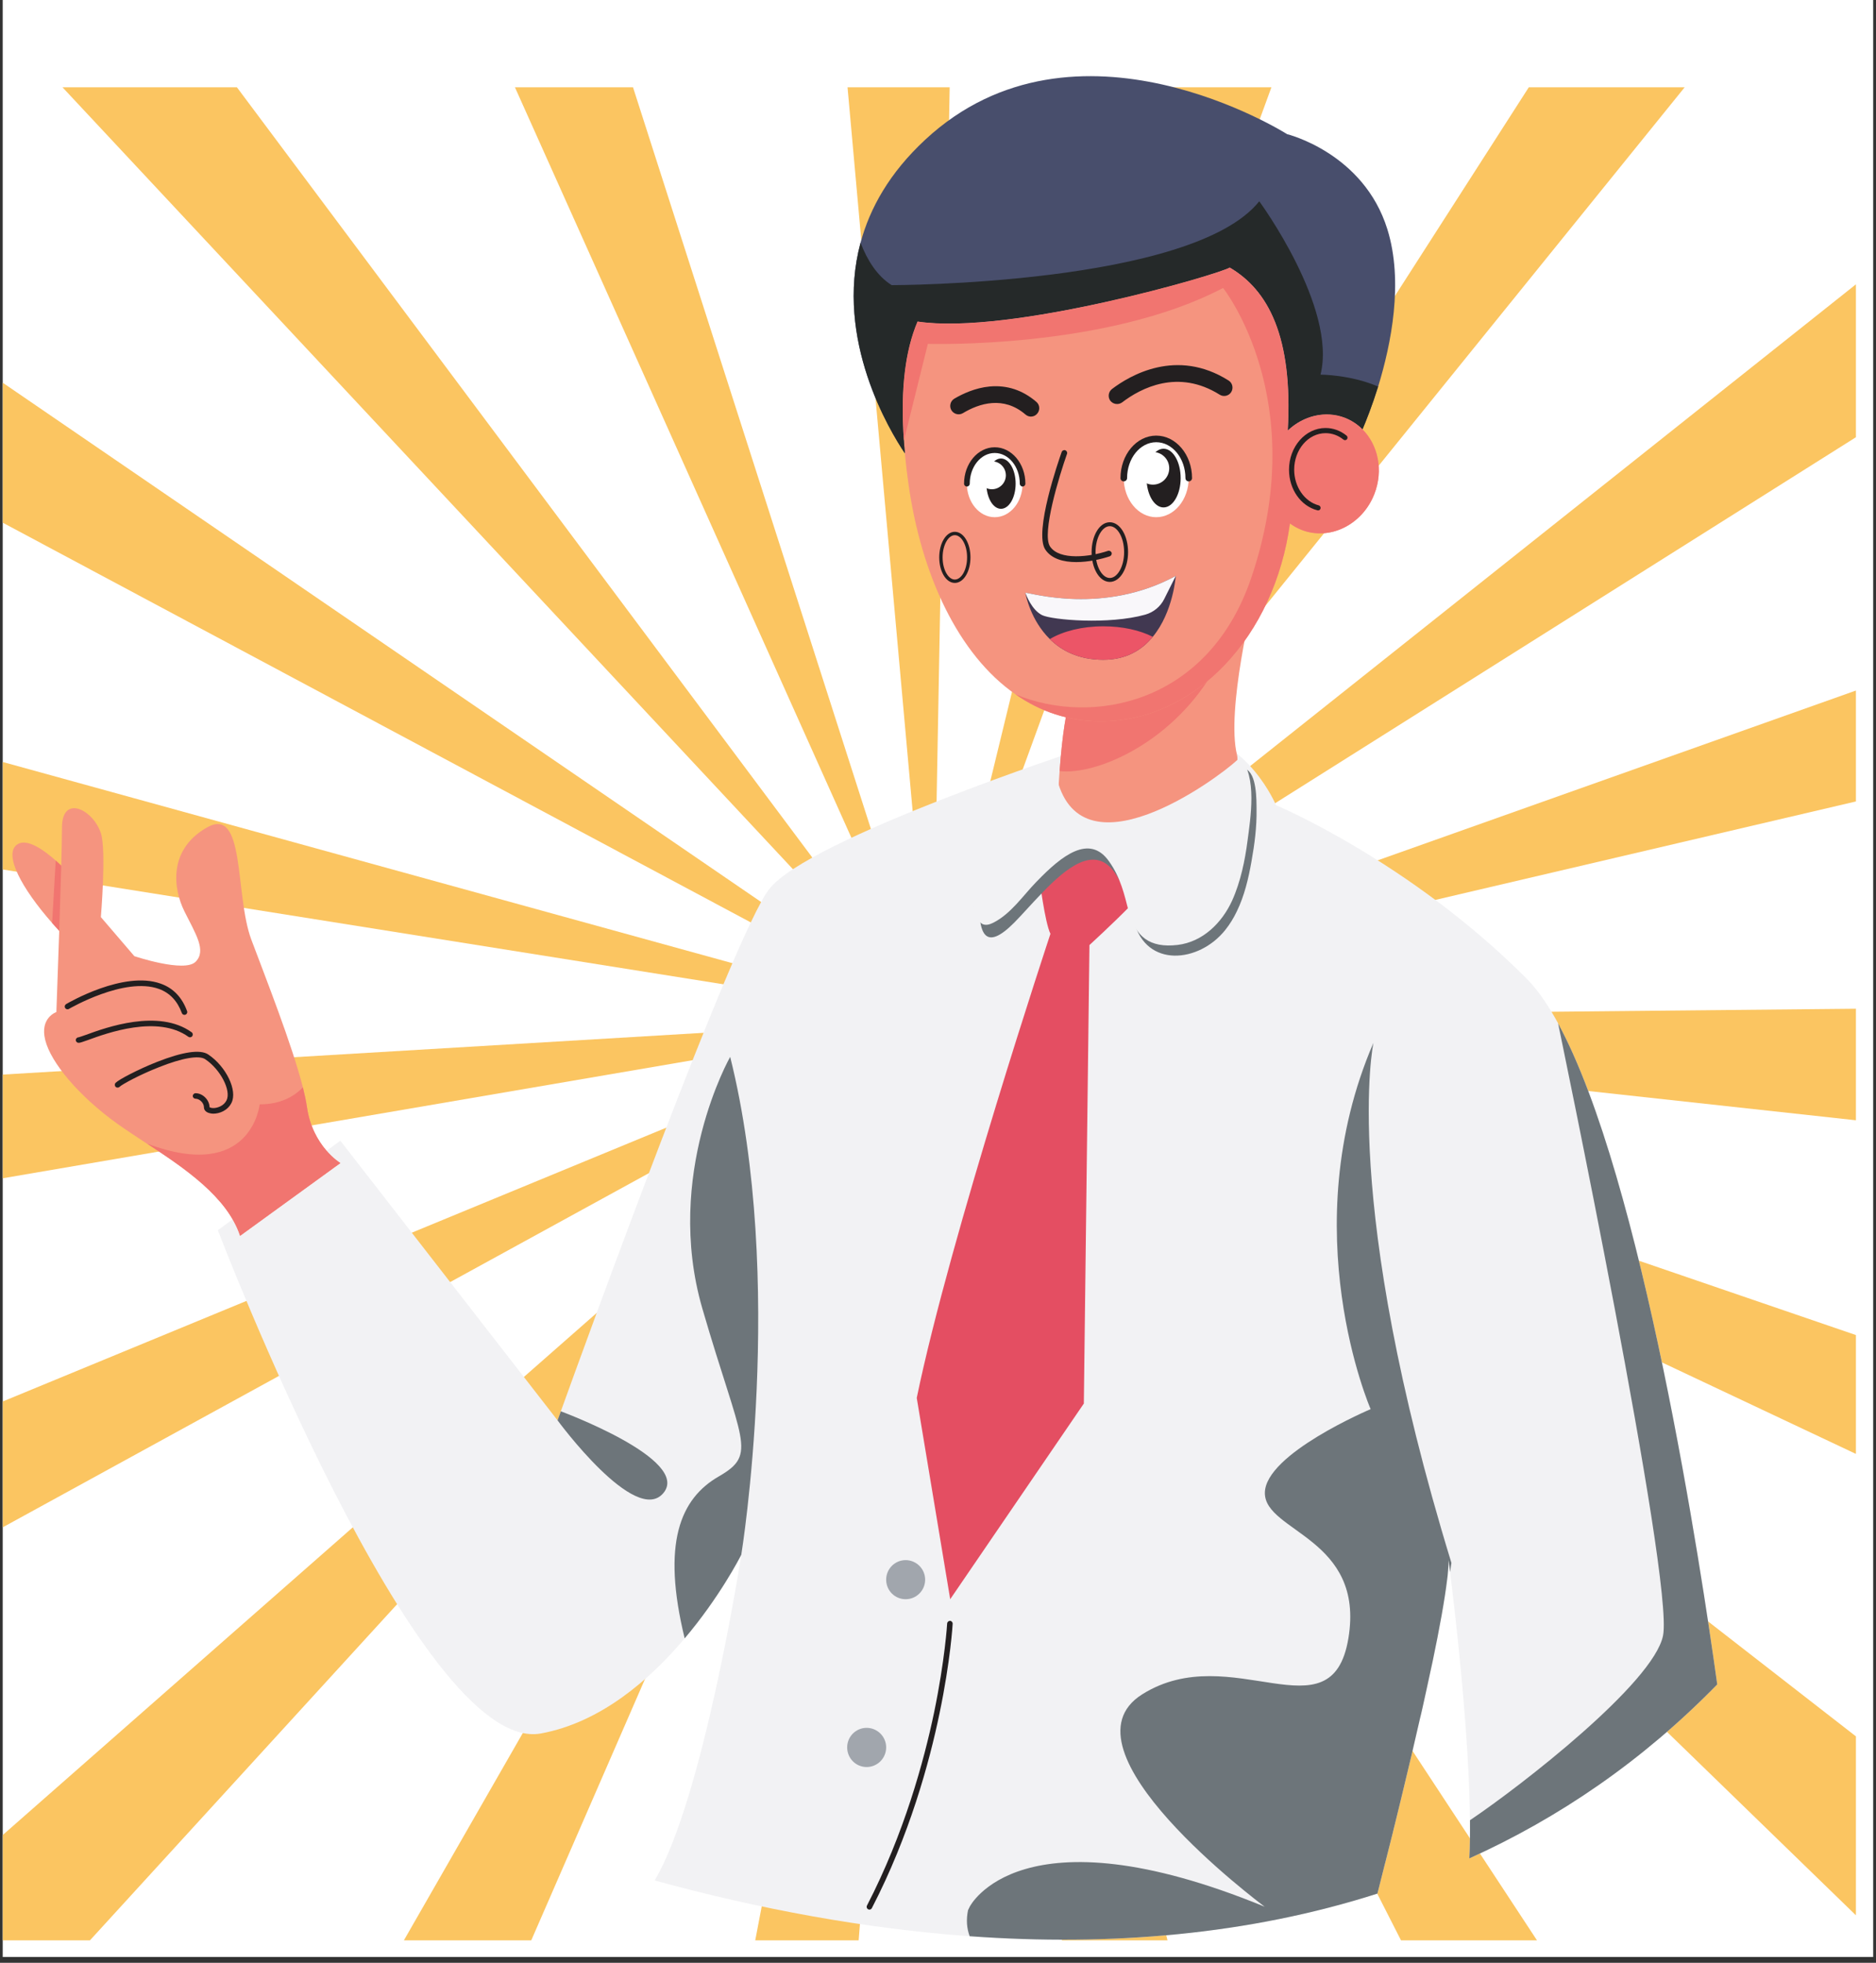 <svg xmlns="http://www.w3.org/2000/svg" xmlns:xlink="http://www.w3.org/1999/xlink" width="108" zoomAndPan="magnify" viewBox="0 0 81 84.75" height="113" preserveAspectRatio="xMidYMid meet" version="1.0"><rect x="0" y="0" width="81" height="84.75" fill="#333333" stroke="none"/><defs><clipPath id="ced0f1186e"><path d="M 0.117 0 L 80.879 0 L 80.879 84.5 L 0.117 84.5 Z M 0.117 0 " clip-rule="nonzero"/></clipPath><clipPath id="c3122f2cbe"><path d="M 0.117 16 L 41 16 L 41 44 L 0.117 44 Z M 0.117 16 " clip-rule="nonzero"/></clipPath><clipPath id="104611fd14"><path d="M 2 3.77 L 41 3.77 L 41 44 L 2 44 Z M 2 3.77 " clip-rule="nonzero"/></clipPath><clipPath id="e9c7b12e02"><path d="M 0.117 44 L 40 44 L 40 51 L 0.117 51 Z M 0.117 44 " clip-rule="nonzero"/></clipPath><clipPath id="41d8787d92"><path d="M 22 3.77 L 41 3.77 L 41 44 L 22 44 Z M 22 3.77 " clip-rule="nonzero"/></clipPath><clipPath id="cb236ed060"><path d="M 0.117 32 L 40 32 L 40 44 L 0.117 44 Z M 0.117 32 " clip-rule="nonzero"/></clipPath><clipPath id="ea10514a23"><path d="M 0.117 44 L 41 44 L 41 66 L 0.117 66 Z M 0.117 44 " clip-rule="nonzero"/></clipPath><clipPath id="ae0c0d87d3"><path d="M 40.391 29.738 L 80.133 29.738 L 80.133 44 L 40.391 44 Z M 40.391 29.738 " clip-rule="nonzero"/></clipPath><clipPath id="642a4aad95"><path d="M 40.391 12.234 L 80.133 12.234 L 80.133 43.852 L 40.391 43.852 Z M 40.391 12.234 " clip-rule="nonzero"/></clipPath><clipPath id="d04ff37f65"><path d="M 36 3.77 L 42 3.77 L 42 44 L 36 44 Z M 36 3.77 " clip-rule="nonzero"/></clipPath><clipPath id="a54e71e1e1"><path d="M 40 3.77 L 55 3.77 L 55 44 L 40 44 Z M 40 3.77 " clip-rule="nonzero"/></clipPath><clipPath id="2cefdb521b"><path d="M 40 3.77 L 73 3.77 L 73 44 L 40 44 Z M 40 3.77 " clip-rule="nonzero"/></clipPath><clipPath id="c43586edcf"><path d="M 40.203 44.039 L 80.133 44.039 L 80.133 82.805 L 40.203 82.805 Z M 40.203 44.039 " clip-rule="nonzero"/></clipPath><clipPath id="881aafc223"><path d="M 40.203 44.039 L 50.551 44.039 L 50.551 83.781 L 40.203 83.781 Z M 40.203 44.039 " clip-rule="nonzero"/></clipPath><clipPath id="9e668d7f3b"><path d="M 17.434 44.039 L 40.203 44.039 L 40.203 83.781 L 17.434 83.781 Z M 17.434 44.039 " clip-rule="nonzero"/></clipPath><clipPath id="f3201abfbe"><path d="M 40.391 43.473 L 80.133 43.473 L 80.133 48.555 L 40.391 48.555 Z M 40.391 43.473 " clip-rule="nonzero"/></clipPath><clipPath id="fda788669c"><path d="M 40.391 44.039 L 80.133 44.039 L 80.133 62.855 L 40.391 62.855 Z M 40.391 44.039 " clip-rule="nonzero"/></clipPath><clipPath id="fad089e569"><path d="M 40.203 44.039 L 66.547 44.039 L 66.547 83.781 L 40.203 83.781 Z M 40.203 44.039 " clip-rule="nonzero"/></clipPath><clipPath id="2d20b06c1a"><path d="M 32.484 44.227 L 40.203 44.227 L 40.203 83.781 L 32.484 83.781 Z M 32.484 44.227 " clip-rule="nonzero"/></clipPath><clipPath id="8bd07736e2"><path d="M 0.117 43.852 L 40.766 43.852 L 40.766 83.781 L 0.117 83.781 Z M 0.117 43.852 " clip-rule="nonzero"/></clipPath><clipPath id="9e564b7bb8"><path d="M 9.391 31.582 L 74.145 31.582 L 74.145 83.754 L 9.391 83.754 Z M 9.391 31.582 " clip-rule="nonzero"/></clipPath><clipPath id="bf242eb544"><path d="M 41.742 45.023 L 62.68 45.023 L 62.68 83.754 L 41.742 83.754 Z M 41.742 45.023 " clip-rule="nonzero"/></clipPath><clipPath id="8d6bc9efc0"><path d="M 0.117 36 L 4 36 L 4 41 L 0.117 41 Z M 0.117 36 " clip-rule="nonzero"/></clipPath><clipPath id="43d307e19c"><path d="M 63.434 44.18 L 74.145 44.18 L 74.145 80.246 L 63.434 80.246 Z M 63.434 44.18 " clip-rule="nonzero"/></clipPath></defs><g clip-path="url(#ced0f1186e)"><path fill="#ffffff" d="M 0.117 0 L 80.883 0 L 80.883 84.5 L 0.117 84.5 Z M 0.117 0 " fill-opacity="1" fill-rule="nonzero"/></g><g clip-path="url(#c3122f2cbe)"><path fill="#fbc561" d="M 0.121 16.527 L 0.121 22.57 L 39.391 43.555 L 40.055 43.871 L 0.121 16.527 " fill-opacity="1" fill-rule="nonzero"/></g><g clip-path="url(#104611fd14)"><path fill="#fbc561" d="M 10.23 3.77 L 2.699 3.77 L 40.098 43.805 L 39.812 43.371 L 10.23 3.77 " fill-opacity="1" fill-rule="nonzero"/></g><g clip-path="url(#e9c7b12e02)"><path fill="#fbc561" d="M 0.121 46.398 L 0.121 50.875 L 39.258 44.176 L 39.895 44.027 L 0.121 46.398 " fill-opacity="1" fill-rule="nonzero"/></g><g clip-path="url(#41d8787d92)"><path fill="#fbc561" d="M 22.234 3.77 L 40.148 43.727 L 27.332 3.77 Z M 22.234 3.77 " fill-opacity="1" fill-rule="nonzero"/></g><g clip-path="url(#cb236ed060)"><path fill="#fbc561" d="M 0.121 32.902 L 0.121 37.543 L 39.988 43.895 Z M 0.121 32.902 " fill-opacity="1" fill-rule="nonzero"/></g><g clip-path="url(#ea10514a23)"><path fill="#fbc561" d="M 0.121 65.945 L 40.094 44.035 L 39.793 44.141 L 0.121 60.512 L 0.121 65.945 " fill-opacity="1" fill-rule="nonzero"/></g><g clip-path="url(#ae0c0d87d3)"><path fill="#fbc561" d="M 80.133 29.816 L 40.539 43.875 L 80.133 34.605 Z M 80.133 29.816 " fill-opacity="1" fill-rule="nonzero"/></g><g clip-path="url(#642a4aad95)"><path fill="#fbc561" d="M 80.133 12.277 L 40.434 43.848 L 41 43.539 L 80.133 18.879 L 80.133 12.277 " fill-opacity="1" fill-rule="nonzero"/></g><g clip-path="url(#d04ff37f65)"><path fill="#fbc561" d="M 36.594 3.77 L 40.098 42.727 L 40.234 43.691 L 40.285 43.02 L 41.004 3.77 L 36.594 3.77 " fill-opacity="1" fill-rule="nonzero"/></g><path fill="#fbc561" d="M 40.25 43.793 L 40.262 43.895 L 40.25 43.914 L 40.234 43.859 L 40.227 43.902 L 40.242 43.93 L 40.238 43.938 L 40.246 43.945 L 40.25 43.938 L 40.254 43.938 L 40.254 43.93 L 40.262 43.902 L 40.266 43.93 L 40.27 43.883 L 40.277 43.648 L 40.25 43.793 " fill-opacity="1" fill-rule="nonzero"/><g clip-path="url(#a54e71e1e1)"><path fill="#fbc561" d="M 50.039 3.77 L 40.332 43.715 L 54.895 3.77 Z M 50.039 3.77 " fill-opacity="1" fill-rule="nonzero"/></g><g clip-path="url(#2cefdb521b)"><path fill="#fbc561" d="M 66.008 3.77 L 40.781 43.09 L 40.371 43.801 L 72.738 3.77 L 66.008 3.77 " fill-opacity="1" fill-rule="nonzero"/></g><g clip-path="url(#c43586edcf)"><path fill="#fbc561" d="M 80.133 74.973 L 40.68 44.297 L 40.363 44.082 L 80.133 82.699 L 80.133 74.973 " fill-opacity="1" fill-rule="nonzero"/></g><g clip-path="url(#881aafc223)"><path fill="#fbc561" d="M 50.41 83.781 L 40.406 44.535 L 40.309 44.227 L 45.852 83.781 L 50.41 83.781 " fill-opacity="1" fill-rule="nonzero"/></g><g clip-path="url(#9e668d7f3b)"><path fill="#fbc561" d="M 22.938 83.781 L 40.105 44.336 L 40.176 44.141 L 17.438 83.781 L 22.938 83.781 " fill-opacity="1" fill-rule="nonzero"/></g><g clip-path="url(#f3201abfbe)"><path fill="#fbc561" d="M 80.133 43.555 L 41.383 43.938 L 40.566 43.988 L 41.719 44.172 L 80.133 48.371 L 80.133 43.555 " fill-opacity="1" fill-rule="nonzero"/></g><g clip-path="url(#fda788669c)"><path fill="#fbc561" d="M 80.133 57.645 L 40.434 44.047 L 80.133 62.777 Z M 80.133 57.645 " fill-opacity="1" fill-rule="nonzero"/></g><g clip-path="url(#fad089e569)"><path fill="#fbc561" d="M 60.492 83.781 L 66.363 83.781 L 40.371 44.223 L 40.551 44.625 L 60.492 83.781 " fill-opacity="1" fill-rule="nonzero"/></g><g clip-path="url(#2d20b06c1a)"><path fill="#fbc561" d="M 37.074 83.781 L 40.184 44.324 L 40.008 45.047 L 32.609 83.781 L 37.074 83.781 " fill-opacity="1" fill-rule="nonzero"/></g><g clip-path="url(#8bd07736e2)"><path fill="#fbc561" d="M 40.32 44.02 L 40.359 44.023 L 40.293 44 L 40.297 44 L 40.285 43.988 L 40.293 43.984 L 40.32 43.996 L 40.344 43.992 L 40.301 43.977 L 40.34 43.953 L 40.461 43.973 L 40.602 43.945 L 40.348 43.949 L 40.363 43.938 L 40.324 43.949 L 40.332 43.949 L 40.277 43.973 L 40.273 43.973 L 40.277 43.973 L 40.273 43.977 L 40.273 43.984 L 40.27 43.98 L 40.266 43.98 L 40.258 43.969 L 40.254 43.965 L 40.258 43.969 L 40.242 43.965 L 40.254 43.977 L 40.258 43.973 L 40.258 43.977 L 40.262 43.98 L 40.262 43.977 L 40.262 43.984 L 40.266 43.988 L 40.266 43.992 L 40.262 43.988 L 40.254 44.008 L 40.25 44.004 L 40.258 43.988 L 40.246 44 L 40.238 43.996 L 40.246 43.984 L 40.234 43.984 L 40.234 43.98 L 40.23 43.977 L 40.242 43.961 L 40.227 43.973 L 40.227 43.965 L 40.223 43.965 L 40.223 43.957 L 40.215 43.969 L 40.219 43.969 L 40.215 43.969 L 40.219 43.977 L 40.215 43.973 L 40.211 43.977 L 40.207 43.973 L 40.203 43.973 L 40.18 43.961 L 40.184 43.961 L 40.172 43.949 L 40.152 43.949 L 40.094 43.934 L 40.129 43.949 L 39.738 43.957 L 40.055 43.988 L 40.156 43.965 L 40.184 43.98 L 40.141 44 L 40.156 44 L 40.191 43.984 L 40.203 43.988 L 40.18 44.004 L 40.191 44.004 L 40.102 44.031 L 40.176 44.02 L 40.023 44.156 L 40.148 44.074 L 39.766 44.383 L 0.121 79.23 L 0.121 83.781 L 3.883 83.781 L 40.055 44.195 L 40.141 44.09 L 40.113 44.129 L 40.18 44.055 L 40.199 44.043 L 40.188 44.113 L 40.215 44.031 L 40.238 44.02 L 40.23 44.012 L 40.234 44.012 L 40.242 44.016 L 40.238 44.012 L 40.25 44.012 L 40.254 44.008 L 40.25 44.012 L 40.258 44.012 L 40.258 44.02 L 40.27 44.027 L 40.27 44.016 L 40.262 44.012 L 40.27 44.012 L 40.27 44.004 L 40.262 44.012 L 40.254 44.008 L 40.258 44.008 L 40.254 44.008 L 40.262 44.004 L 40.27 43.996 L 40.273 44.004 L 40.27 43.996 L 40.273 43.996 L 40.277 44.004 L 40.281 44 L 40.285 44.004 L 40.277 44.004 L 40.293 44.016 L 40.465 44.129 L 40.32 44.02 " fill-opacity="1" fill-rule="nonzero"/></g><path fill="#fbc561" d="M 40.227 44.148 L 40.258 44.516 L 40.266 44.098 L 40.25 44.047 L 40.227 44.148 " fill-opacity="1" fill-rule="nonzero"/><path fill="#fbc561" d="M 40.242 43.961 L 40.242 43.957 L 40.242 43.961 L 40.246 43.957 L 40.242 43.957 L 40.246 43.957 L 40.238 43.957 L 40.246 43.953 L 40.23 43.949 L 40.242 43.945 L 40.234 43.938 L 40.23 43.949 L 40.242 43.957 L 40.238 43.957 L 40.242 43.961 " fill-opacity="1" fill-rule="nonzero"/><g clip-path="url(#9e564b7bb8)"><path fill="#f2f2f4" d="M 63.441 80.242 C 63.469 79.738 63.473 79.18 63.469 78.594 C 63.43 74.742 62.816 69.52 62.609 67.879 C 62.57 67.547 62.547 67.363 62.547 67.363 C 62.547 67.414 62.543 67.473 62.543 67.531 C 62.539 67.617 62.531 67.715 62.523 67.816 C 62.516 67.887 62.512 67.957 62.504 68.035 C 62.5 68.086 62.492 68.141 62.484 68.195 C 62.379 69.074 62.152 70.324 61.855 71.746 C 61.824 71.879 61.797 72.016 61.766 72.152 C 61.656 72.676 61.535 73.215 61.414 73.766 C 61.379 73.914 61.348 74.062 61.309 74.211 C 61.07 75.273 60.812 76.359 60.555 77.418 C 60.523 77.559 60.488 77.699 60.453 77.84 C 60.379 78.137 60.309 78.43 60.238 78.719 C 60.203 78.863 60.164 79.004 60.133 79.148 C 60.027 79.559 59.93 79.957 59.832 80.344 C 59.82 80.398 59.805 80.453 59.789 80.508 C 59.68 80.949 59.574 81.371 59.473 81.762 C 53.93 83.535 47.957 84.043 41.867 83.602 C 37.352 83.277 32.777 82.43 28.266 81.195 C 30.344 77.699 31.953 67.488 32.008 67.129 C 31.938 67.266 31.066 68.965 29.562 70.742 C 28.066 72.516 25.941 74.375 23.352 74.848 C 18.062 75.812 9.406 53.117 9.406 53.117 L 14.695 49.254 L 24.074 61.328 C 24.074 61.328 24.121 61.191 24.215 60.938 C 25.242 58.082 31.664 40.387 33.211 38.391 C 34.895 36.215 46.676 32.352 46.676 32.352 C 46.676 32.352 48.602 31.387 51.246 31.629 C 53.891 31.871 55.094 34.766 55.094 34.766 C 55.094 34.766 60.863 37.184 65.914 42.254 C 66.379 42.719 66.832 43.375 67.27 44.176 L 67.273 44.188 C 70.91 50.875 73.457 67.773 74.145 72.73 C 70.922 76.031 67.316 78.492 63.441 80.242 " fill-opacity="1" fill-rule="nonzero"/></g><path fill="#f5947f" d="M 53.41 32.594 C 53.891 34.527 45.473 37.664 45.715 33.801 C 45.727 33.621 45.738 33.453 45.75 33.293 C 46 29.918 46.438 29.695 46.438 29.695 C 46.438 29.695 50.352 28.789 52.699 27.211 C 53.32 26.801 53.828 26.34 54.129 25.832 C 54.129 25.832 52.93 30.664 53.41 32.594 " fill-opacity="1" fill-rule="nonzero"/><path fill="#f17570" d="M 52.699 27.211 C 52.461 27.922 53.035 27.922 52.328 29.094 C 50.484 32.152 47.273 33.477 45.75 33.293 C 46 29.918 46.438 29.695 46.438 29.695 C 46.438 29.695 50.352 28.789 52.699 27.211 " fill-opacity="1" fill-rule="nonzero"/><path fill="#f5947f" d="M 59.34 21.332 C 58.82 22.664 57.41 23.355 56.195 22.879 C 56.012 22.805 55.848 22.711 55.695 22.602 C 55.035 27.449 51.629 31.145 47.52 31.145 C 46.145 31.145 44.914 30.727 43.852 29.984 C 41.371 28.266 39.773 24.809 39.223 20.883 C 39.168 20.492 39.121 20.113 39.086 19.746 C 39.082 19.688 39.074 19.633 39.07 19.574 C 39.051 19.387 39.039 19.203 39.027 19.023 C 38.867 16.75 39.102 15.094 39.617 13.883 C 43.617 14.488 52.688 11.828 53.098 11.551 C 53.098 11.551 53.098 11.551 53.102 11.555 C 54.746 12.523 55.832 14.516 55.602 18.59 C 56.273 17.953 57.223 17.711 58.078 18.043 C 58.367 18.16 58.621 18.328 58.828 18.539 C 59.504 19.215 59.738 20.312 59.34 21.332 " fill-opacity="1" fill-rule="nonzero"/><path fill="#484e6c" d="M 59.504 16.691 C 59.242 17.527 58.98 18.184 58.828 18.539 C 58.621 18.328 58.367 18.16 58.078 18.043 C 57.223 17.711 56.273 17.953 55.602 18.59 C 55.832 14.516 54.746 12.523 53.102 11.555 C 53.098 11.551 53.098 11.551 53.098 11.551 C 52.688 11.828 43.617 14.488 39.617 13.883 C 39.062 15.191 38.832 17.016 39.07 19.574 C 38.422 18.613 36.031 14.664 37.156 10.48 C 37.559 8.984 38.406 7.465 39.945 6.035 C 46.438 0 55.574 5.793 55.574 5.793 C 55.574 5.793 58.875 6.598 59.902 9.898 C 60.609 12.172 60.066 14.863 59.504 16.691 " fill-opacity="1" fill-rule="nonzero"/><path fill="#231f20" d="M 46.469 24.27 C 45.918 24.27 45.402 24.133 45.133 23.73 C 44.633 22.977 45.715 19.867 45.84 19.516 C 45.863 19.453 45.934 19.418 45.996 19.441 C 46.059 19.465 46.094 19.535 46.07 19.598 C 45.742 20.523 44.969 23.039 45.336 23.594 C 45.746 24.211 47.059 24.047 47.84 23.785 C 47.902 23.766 47.973 23.801 47.996 23.863 C 48.016 23.926 47.98 23.996 47.918 24.02 C 47.535 24.148 46.988 24.27 46.469 24.27 " fill-opacity="1" fill-rule="nonzero"/><path fill="#231f20" d="M 44.512 17.988 C 44.43 17.988 44.344 17.957 44.277 17.898 C 43.328 17.082 42.281 17.414 41.574 17.84 C 41.402 17.941 41.18 17.883 41.078 17.711 C 40.977 17.539 41.035 17.316 41.203 17.215 C 41.555 17.008 42.105 16.746 42.734 16.688 C 43.48 16.621 44.156 16.844 44.746 17.352 C 44.898 17.48 44.914 17.707 44.785 17.859 C 44.715 17.945 44.613 17.988 44.512 17.988 " fill-opacity="1" fill-rule="nonzero"/><path fill="#231f20" d="M 48.23 17.445 C 48.121 17.445 48.016 17.398 47.941 17.305 C 47.824 17.145 47.855 16.918 48.012 16.797 C 48.777 16.215 50.801 15.012 53.047 16.43 C 53.215 16.535 53.266 16.758 53.16 16.93 C 53.055 17.098 52.832 17.148 52.664 17.043 C 50.863 15.91 49.25 16.762 48.449 17.375 C 48.383 17.422 48.309 17.445 48.23 17.445 " fill-opacity="1" fill-rule="nonzero"/><path fill="#413851" d="M 50.766 24.867 C 50.766 24.867 50.66 26.426 49.773 27.496 C 49.312 28.059 48.633 28.488 47.637 28.488 C 46.574 28.488 45.832 28.094 45.328 27.594 C 44.504 26.785 44.293 25.707 44.273 25.602 C 44.273 25.594 44.273 25.594 44.273 25.594 C 44.512 25.594 47.637 26.559 50.766 24.867 " fill-opacity="1" fill-rule="nonzero"/><path fill="#f9f7fa" d="M 50.766 24.867 L 50.27 25.859 C 50.105 26.195 49.805 26.438 49.449 26.539 C 47.879 26.98 45.414 26.77 44.992 26.559 C 44.543 26.332 44.305 25.684 44.273 25.602 C 44.273 25.594 44.273 25.594 44.273 25.594 C 44.512 25.594 47.637 26.559 50.766 24.867 " fill-opacity="1" fill-rule="nonzero"/><path fill="#ffffff" d="M 44.152 20.883 C 44.152 21.684 43.613 22.332 42.949 22.332 C 42.285 22.332 41.746 21.684 41.746 20.883 C 41.746 20.086 42.285 19.434 42.949 19.434 C 43.613 19.434 44.152 20.086 44.152 20.883 " fill-opacity="1" fill-rule="nonzero"/><path fill="#ffffff" d="M 41.746 20.883 C 41.746 20.086 42.285 19.434 42.949 19.434 C 43.613 19.434 44.152 20.086 44.152 20.883 " fill-opacity="1" fill-rule="nonzero"/><path fill="#231f20" d="M 44.152 21.008 C 44.086 21.008 44.031 20.953 44.031 20.883 C 44.031 20.152 43.547 19.559 42.949 19.559 C 42.355 19.559 41.871 20.152 41.871 20.883 C 41.871 20.953 41.816 21.008 41.746 21.008 C 41.68 21.008 41.625 20.953 41.625 20.883 C 41.625 20.02 42.219 19.312 42.949 19.312 C 43.68 19.312 44.273 20.02 44.273 20.883 C 44.273 20.953 44.219 21.008 44.152 21.008 " fill-opacity="1" fill-rule="nonzero"/><path fill="#231f20" d="M 43.852 20.883 C 43.852 21.484 43.57 21.969 43.219 21.969 C 42.871 21.969 42.59 21.484 42.59 20.883 C 42.59 20.285 42.871 19.797 43.219 19.797 C 43.57 19.797 43.852 20.285 43.852 20.883 " fill-opacity="1" fill-rule="nonzero"/><path stroke-linecap="butt" transform="matrix(0.002, 0, 0, -0.002, 0.537, 83.752)" fill="none" stroke-linejoin="miter" d="M 20645.962 29843.008 C 20645.962 29557.458 20511.905 29327.534 20344.334 29327.534 C 20178.625 29327.534 20044.568 29557.458 20044.568 29843.008 C 20044.568 30126.705 20178.625 30358.483 20344.334 30358.483 C 20511.905 30358.483 20645.962 30126.705 20645.962 29843.008 Z M 20645.962 29843.008 " stroke="#231f20" stroke-width="72.983" stroke-opacity="1" stroke-miterlimit="10"/><path fill="#ffffff" d="M 43.43 20.523 C 43.43 20.855 43.16 21.125 42.828 21.125 C 42.496 21.125 42.227 20.855 42.227 20.523 C 42.227 20.188 42.496 19.918 42.828 19.918 C 43.16 19.918 43.43 20.188 43.43 20.523 " fill-opacity="1" fill-rule="nonzero"/><path fill="#ffffff" d="M 51.324 20.645 C 51.324 21.574 50.699 22.332 49.922 22.332 C 49.148 22.332 48.52 21.574 48.52 20.645 C 48.52 19.711 49.148 18.953 49.922 18.953 C 50.699 18.953 51.324 19.711 51.324 20.645 " fill-opacity="1" fill-rule="nonzero"/><path fill="#ffffff" d="M 48.52 20.645 C 48.52 19.711 49.148 18.953 49.922 18.953 C 50.699 18.953 51.324 19.711 51.324 20.645 " fill-opacity="1" fill-rule="nonzero"/><path fill="#231f20" d="M 51.324 20.785 C 51.246 20.785 51.184 20.723 51.184 20.645 C 51.184 19.789 50.617 19.094 49.922 19.094 C 49.227 19.094 48.664 19.789 48.664 20.645 C 48.664 20.723 48.598 20.785 48.52 20.785 C 48.441 20.785 48.379 20.723 48.379 20.645 C 48.379 19.633 49.07 18.809 49.922 18.809 C 50.773 18.809 51.469 19.633 51.469 20.645 C 51.469 20.723 51.402 20.785 51.324 20.785 " fill-opacity="1" fill-rule="nonzero"/><path fill="#231f20" d="M 50.977 20.645 C 50.977 21.344 50.645 21.91 50.238 21.91 C 49.832 21.91 49.504 21.344 49.504 20.645 C 49.504 19.941 49.832 19.375 50.238 19.375 C 50.645 19.375 50.977 19.941 50.977 20.645 " fill-opacity="1" fill-rule="nonzero"/><path stroke-linecap="butt" transform="matrix(0.002, 0, 0, -0.002, 0.537, 83.752)" fill="none" stroke-linejoin="miter" d="M 24042.069 29956.116 C 24042.069 29624.21 23883.807 29355.347 23690.17 29355.347 C 23496.532 29355.347 23340.132 29624.21 23340.132 29956.116 C 23340.132 30289.877 23496.532 30558.74 23690.17 30558.74 C 23883.807 30558.74 24042.069 30289.877 24042.069 29956.116 Z M 24042.069 29956.116 " stroke="#231f20" stroke-width="85.146" stroke-opacity="1" stroke-miterlimit="10"/><path fill="#ffffff" d="M 50.484 20.219 C 50.484 20.609 50.168 20.926 49.781 20.926 C 49.395 20.926 49.082 20.609 49.082 20.219 C 49.082 19.832 49.395 19.516 49.781 19.516 C 50.168 19.516 50.484 19.832 50.484 20.219 " fill-opacity="1" fill-rule="nonzero"/><path fill="#ec5567" d="M 49.773 27.496 C 49.312 28.059 48.633 28.488 47.637 28.488 C 46.574 28.488 45.832 28.094 45.328 27.594 C 45.898 27.254 46.723 27.043 47.637 27.043 C 48.465 27.043 49.215 27.211 49.773 27.496 " fill-opacity="1" fill-rule="nonzero"/><path fill="#252929" d="M 59.504 16.691 C 59.242 17.527 58.98 18.184 58.828 18.539 C 58.621 18.328 58.367 18.16 58.078 18.043 C 57.223 17.711 56.273 17.953 55.602 18.59 C 55.832 14.516 54.746 12.523 53.102 11.555 C 53.098 11.551 53.098 11.551 53.098 11.551 C 52.688 11.828 43.617 14.488 39.617 13.883 C 39.062 15.191 38.832 17.016 39.07 19.574 C 38.422 18.613 36.031 14.664 37.156 10.48 C 37.441 11.223 37.867 11.914 38.5 12.312 C 38.5 12.312 51.484 12.312 54.371 8.691 C 54.371 8.691 57.738 13.277 57.016 16.176 C 57.016 16.176 58.309 16.176 59.504 16.691 " fill-opacity="1" fill-rule="nonzero"/><path fill="#f17570" d="M 59.34 21.332 C 58.82 22.664 57.41 23.355 56.195 22.879 C 56.012 22.805 55.848 22.711 55.695 22.602 C 55.035 27.449 51.629 31.145 47.52 31.145 C 46.145 31.145 44.914 30.727 43.852 29.984 C 47.156 31.355 52.156 30.402 54.012 24.988 C 56.656 17.262 52.809 12.434 52.809 12.434 C 47.758 15.09 40.062 14.848 40.062 14.848 L 39.027 19.023 C 38.867 16.75 39.102 15.094 39.617 13.883 C 43.617 14.488 52.688 11.828 53.098 11.551 C 53.098 11.551 53.098 11.551 53.102 11.555 C 54.746 12.523 55.832 14.516 55.602 18.59 C 56.273 17.953 57.223 17.711 58.078 18.043 C 58.367 18.16 58.621 18.328 58.828 18.539 C 59.504 19.215 59.738 20.312 59.34 21.332 " fill-opacity="1" fill-rule="nonzero"/><path fill="#231f20" d="M 56.91 22.039 C 56.902 22.039 56.891 22.039 56.883 22.035 C 56.16 21.848 55.656 21.125 55.656 20.281 C 55.656 19.289 56.363 18.48 57.234 18.48 C 57.562 18.48 57.875 18.594 58.141 18.809 C 58.188 18.848 58.195 18.914 58.16 18.965 C 58.121 19.012 58.051 19.02 58.004 18.98 C 57.777 18.797 57.512 18.703 57.234 18.703 C 56.488 18.703 55.879 19.41 55.879 20.281 C 55.879 21.016 56.324 21.66 56.938 21.82 C 56.996 21.836 57.031 21.898 57.016 21.957 C 57.004 22.008 56.961 22.039 56.91 22.039 " fill-opacity="1" fill-rule="nonzero"/><g clip-path="url(#bf242eb544)"><path fill="#6d757a" d="M 62.668 67.484 L 62.609 67.879 C 62.57 67.547 62.547 67.363 62.547 67.363 C 62.547 67.414 62.543 67.473 62.543 67.531 C 62.539 67.617 62.531 67.715 62.523 67.816 C 62.516 67.887 62.512 67.957 62.504 68.035 C 62.5 68.086 62.492 68.141 62.484 68.195 C 62.379 69.074 62.152 70.324 61.855 71.746 C 61.824 71.879 61.797 72.016 61.766 72.152 C 61.656 72.676 61.535 73.215 61.414 73.766 C 61.379 73.914 61.348 74.062 61.309 74.211 C 61.07 75.273 60.812 76.359 60.555 77.418 C 60.523 77.559 60.488 77.699 60.453 77.84 C 60.379 78.137 60.309 78.43 60.238 78.719 C 60.203 78.863 60.164 79.004 60.133 79.148 C 60.027 79.559 59.93 79.957 59.832 80.344 C 59.82 80.398 59.805 80.453 59.789 80.508 C 59.68 80.949 59.574 81.371 59.473 81.762 C 53.93 83.535 47.957 84.043 41.867 83.602 C 41.742 83.266 41.711 82.891 41.797 82.477 C 41.836 82.395 41.867 82.332 41.867 82.332 C 41.867 82.332 44.031 77.988 54.605 82.328 C 54.379 82.156 45.523 75.539 49.32 73.156 C 53.168 70.742 57.496 75.09 58.219 70.742 C 58.941 66.398 54.613 66.156 54.613 64.465 C 54.613 62.773 59.18 60.844 59.18 60.844 C 59.18 60.844 55.812 53.117 59.301 45.027 C 59.301 45.027 57.859 51.789 62.668 67.484 " fill-opacity="1" fill-rule="nonzero"/></g><path fill="#e44e62" d="M 47.039 40.805 L 46.797 60.602 L 41.027 69.051 L 39.582 60.359 C 41.027 53.359 45.355 40.32 45.355 40.32 C 45.113 39.836 44.875 37.906 44.875 37.906 C 44.875 37.906 44.867 37.883 44.859 37.848 C 44.875 37.832 44.887 37.812 44.902 37.801 C 45.957 36.707 47.156 35.754 48 36.941 C 48.512 37.664 48.676 38.43 48.844 39.07 C 48.051 39.883 47.039 40.805 47.039 40.805 " fill-opacity="1" fill-rule="nonzero"/><path fill="#231f20" d="M 37.539 82.453 C 37.52 82.453 37.5 82.449 37.484 82.438 C 37.426 82.41 37.402 82.336 37.434 82.277 C 39.039 79.172 39.895 76.027 40.332 73.938 C 40.801 71.668 40.895 70.117 40.895 70.102 C 40.898 70.035 40.957 69.984 41.02 69.984 C 41.086 69.988 41.137 70.047 41.133 70.113 C 41.133 70.129 41.043 71.695 40.566 73.98 C 40.129 76.09 39.266 79.258 37.645 82.387 C 37.625 82.43 37.582 82.453 37.539 82.453 " fill-opacity="1" fill-rule="nonzero"/><g clip-path="url(#8d6bc9efc0)"><path fill="#f5947f" d="M 3.637 38.391 L 3.375 39.18 L 2.914 40.562 C 2.68 40.328 2.457 40.09 2.25 39.852 C 0.938 38.363 0.129 36.871 0.75 36.457 C 1.156 36.188 1.863 36.676 2.406 37.156 C 2.832 37.535 3.156 37.906 3.156 37.906 L 3.637 38.391 " fill-opacity="1" fill-rule="nonzero"/></g><path fill="#f17570" d="M 3.484 38.238 L 3.375 39.18 L 2.914 40.562 C 2.68 40.328 2.457 40.09 2.25 39.852 L 2.406 37.156 C 2.832 37.535 3.156 37.906 3.156 37.906 L 3.484 38.238 " fill-opacity="1" fill-rule="nonzero"/><path fill="#a1a6ad" d="M 39.102 67.363 C 38.637 67.363 38.262 67.742 38.262 68.207 C 38.262 68.676 38.637 69.051 39.102 69.051 C 39.566 69.051 39.945 68.676 39.945 68.207 C 39.945 67.742 39.566 67.363 39.102 67.363 " fill-opacity="1" fill-rule="nonzero"/><path fill="#a1a6ad" d="M 37.418 74.605 C 36.953 74.605 36.578 74.984 36.578 75.449 C 36.578 75.918 36.953 76.297 37.418 76.297 C 37.883 76.297 38.262 75.918 38.262 75.449 C 38.262 74.984 37.883 74.605 37.418 74.605 " fill-opacity="1" fill-rule="nonzero"/><path fill="#f5947f" d="M 14.695 50.219 L 10.367 53.359 C 9.809 51.672 7.941 50.422 6.348 49.379 C 6.348 49.379 6.344 49.379 6.34 49.379 C 5.887 49.078 5.453 48.797 5.078 48.531 C 3.395 47.324 2.191 45.875 1.953 44.906 C 1.711 43.941 2.434 43.699 2.434 43.699 C 2.434 43.699 2.676 37.184 2.676 35.734 C 2.676 34.285 4.02 34.949 4.355 35.973 C 4.598 36.699 4.355 39.598 4.355 39.598 L 5.801 41.285 C 5.801 41.285 7.965 42.012 8.445 41.527 C 8.926 41.047 8.445 40.32 7.965 39.355 C 7.484 38.391 7.242 36.699 8.926 35.734 C 10.609 34.766 10.129 38.629 10.848 40.562 C 11.465 42.211 12.605 45.09 13.078 46.949 C 13.156 47.27 13.219 47.559 13.254 47.805 C 13.496 49.496 14.695 50.219 14.695 50.219 " fill-opacity="1" fill-rule="nonzero"/><path fill="#231f20" d="M 7.965 43.82 C 7.914 43.82 7.867 43.789 7.852 43.742 C 7.66 43.219 7.328 42.867 6.859 42.699 C 5.375 42.164 3 43.551 2.977 43.562 C 2.918 43.598 2.844 43.578 2.812 43.52 C 2.777 43.465 2.797 43.391 2.855 43.355 C 2.953 43.297 5.352 41.898 6.941 42.473 C 7.48 42.664 7.863 43.066 8.078 43.66 C 8.102 43.723 8.066 43.793 8.004 43.812 C 7.992 43.82 7.977 43.82 7.965 43.82 " fill-opacity="1" fill-rule="nonzero"/><path fill="#231f20" d="M 3.395 45.027 C 3.328 45.027 3.273 44.977 3.273 44.906 C 3.273 44.844 3.328 44.789 3.395 44.789 C 3.43 44.781 3.578 44.73 3.719 44.68 C 4.574 44.367 6.844 43.543 8.273 44.57 C 8.328 44.605 8.34 44.684 8.301 44.738 C 8.266 44.793 8.188 44.805 8.133 44.766 C 6.805 43.812 4.621 44.605 3.801 44.906 C 3.547 44.996 3.457 45.027 3.395 45.027 " fill-opacity="1" fill-rule="nonzero"/><path fill="#231f20" d="M 9.211 48.086 C 9.156 48.086 9.102 48.078 9.059 48.066 C 8.898 48.031 8.805 47.934 8.805 47.805 C 8.805 47.629 8.621 47.441 8.445 47.441 C 8.379 47.441 8.324 47.391 8.324 47.324 C 8.324 47.258 8.379 47.203 8.445 47.203 C 8.754 47.203 9.043 47.492 9.047 47.805 C 9.059 47.816 9.121 47.848 9.238 47.844 C 9.418 47.832 9.664 47.742 9.781 47.512 C 9.992 47.086 9.516 46.172 8.859 45.734 C 8.594 45.555 7.867 45.68 6.867 46.078 C 6.035 46.402 5.266 46.824 5.164 46.926 C 5.117 46.973 5.039 46.973 4.992 46.926 C 4.945 46.879 4.945 46.801 4.992 46.754 C 5.141 46.605 5.969 46.172 6.777 45.852 C 7.902 45.41 8.648 45.301 8.992 45.531 C 9.766 46.051 10.262 47.082 9.996 47.617 C 9.828 47.957 9.473 48.086 9.211 48.086 " fill-opacity="1" fill-rule="nonzero"/><path fill="#f17570" d="M 14.695 50.219 L 10.367 53.359 C 9.809 51.672 7.941 50.422 6.348 49.379 C 10.867 51.078 11.211 47.684 11.211 47.684 C 12.094 47.684 12.684 47.359 13.078 46.949 C 13.156 47.27 13.219 47.559 13.254 47.805 C 13.496 49.496 14.695 50.219 14.695 50.219 " fill-opacity="1" fill-rule="nonzero"/><path fill="#6d757a" d="M 32.008 67.121 L 32.008 67.129 C 31.938 67.266 31.066 68.965 29.562 70.742 C 28.562 66.637 29.363 64.707 31.047 63.742 C 32.73 62.773 32.008 62.293 30.324 56.496 C 28.645 50.703 31.527 45.633 31.527 45.633 C 33.934 55.289 32.008 67.121 32.008 67.121 " fill-opacity="1" fill-rule="nonzero"/><path fill="#6d757a" d="M 28.645 64.465 C 27.441 65.914 24.074 61.328 24.074 61.328 C 24.074 61.328 24.121 61.191 24.215 60.938 C 24.215 60.938 29.844 63.016 28.645 64.465 " fill-opacity="1" fill-rule="nonzero"/><path fill="#6d757a" d="M 53.402 39.352 C 53.266 39.637 53.102 39.906 52.902 40.156 C 51.773 41.574 49.492 41.809 48.965 39.793 C 48.793 39.156 48.633 38.387 48.121 37.664 C 47.273 36.48 46.078 37.434 45.023 38.523 C 45.008 38.539 44.992 38.555 44.98 38.57 C 44.543 39.02 44.137 39.488 43.793 39.836 C 42.59 41.047 42.109 40.562 42.348 38.148 C 42.59 35.734 45.594 34.164 45.594 34.164 C 46.316 38.75 52.746 34.156 53.664 33.301 C 53.734 33.234 53.77 33.199 53.77 33.199 C 54.273 33.391 54.25 34.562 54.254 34.953 C 54.266 35.707 54.168 36.457 54.035 37.195 C 53.906 37.934 53.727 38.684 53.402 39.352 " fill-opacity="1" fill-rule="nonzero"/><path fill="#f2f2f4" d="M 53.199 38.887 C 52.762 39.844 51.934 40.672 50.84 40.801 C 49.633 40.941 49.02 40.445 48.723 39.312 C 48.555 38.672 48.395 37.902 47.879 37.184 C 47.035 35.996 45.836 36.949 44.781 38.043 C 44.766 38.055 44.754 38.074 44.738 38.086 C 44.164 38.68 43.648 39.453 42.898 39.836 C 42.758 39.906 42.598 39.965 42.449 39.91 C 42.344 39.871 42.27 39.777 42.215 39.68 C 41.637 38.625 42.246 36.898 42.82 35.969 C 43.148 35.438 43.562 34.965 44.027 34.551 C 44.16 34.43 45.598 33.457 45.594 33.441 C 46.555 38.027 52.504 33.672 53.422 32.816 C 53.492 32.75 53.531 32.715 53.531 32.715 C 54.297 33.488 53.988 35.367 53.863 36.312 C 53.758 37.125 53.57 38.066 53.199 38.887 " fill-opacity="1" fill-rule="nonzero"/><g clip-path="url(#43d307e19c)"><path fill="#6d757a" d="M 63.441 80.242 C 63.469 79.738 63.473 79.18 63.469 78.594 C 65.668 77.117 71.398 72.664 71.805 70.621 C 72.285 68.207 67.273 44.188 67.273 44.188 C 70.91 50.875 73.457 67.773 74.145 72.73 C 70.922 76.031 67.316 78.492 63.441 80.242 " fill-opacity="1" fill-rule="nonzero"/></g></svg>